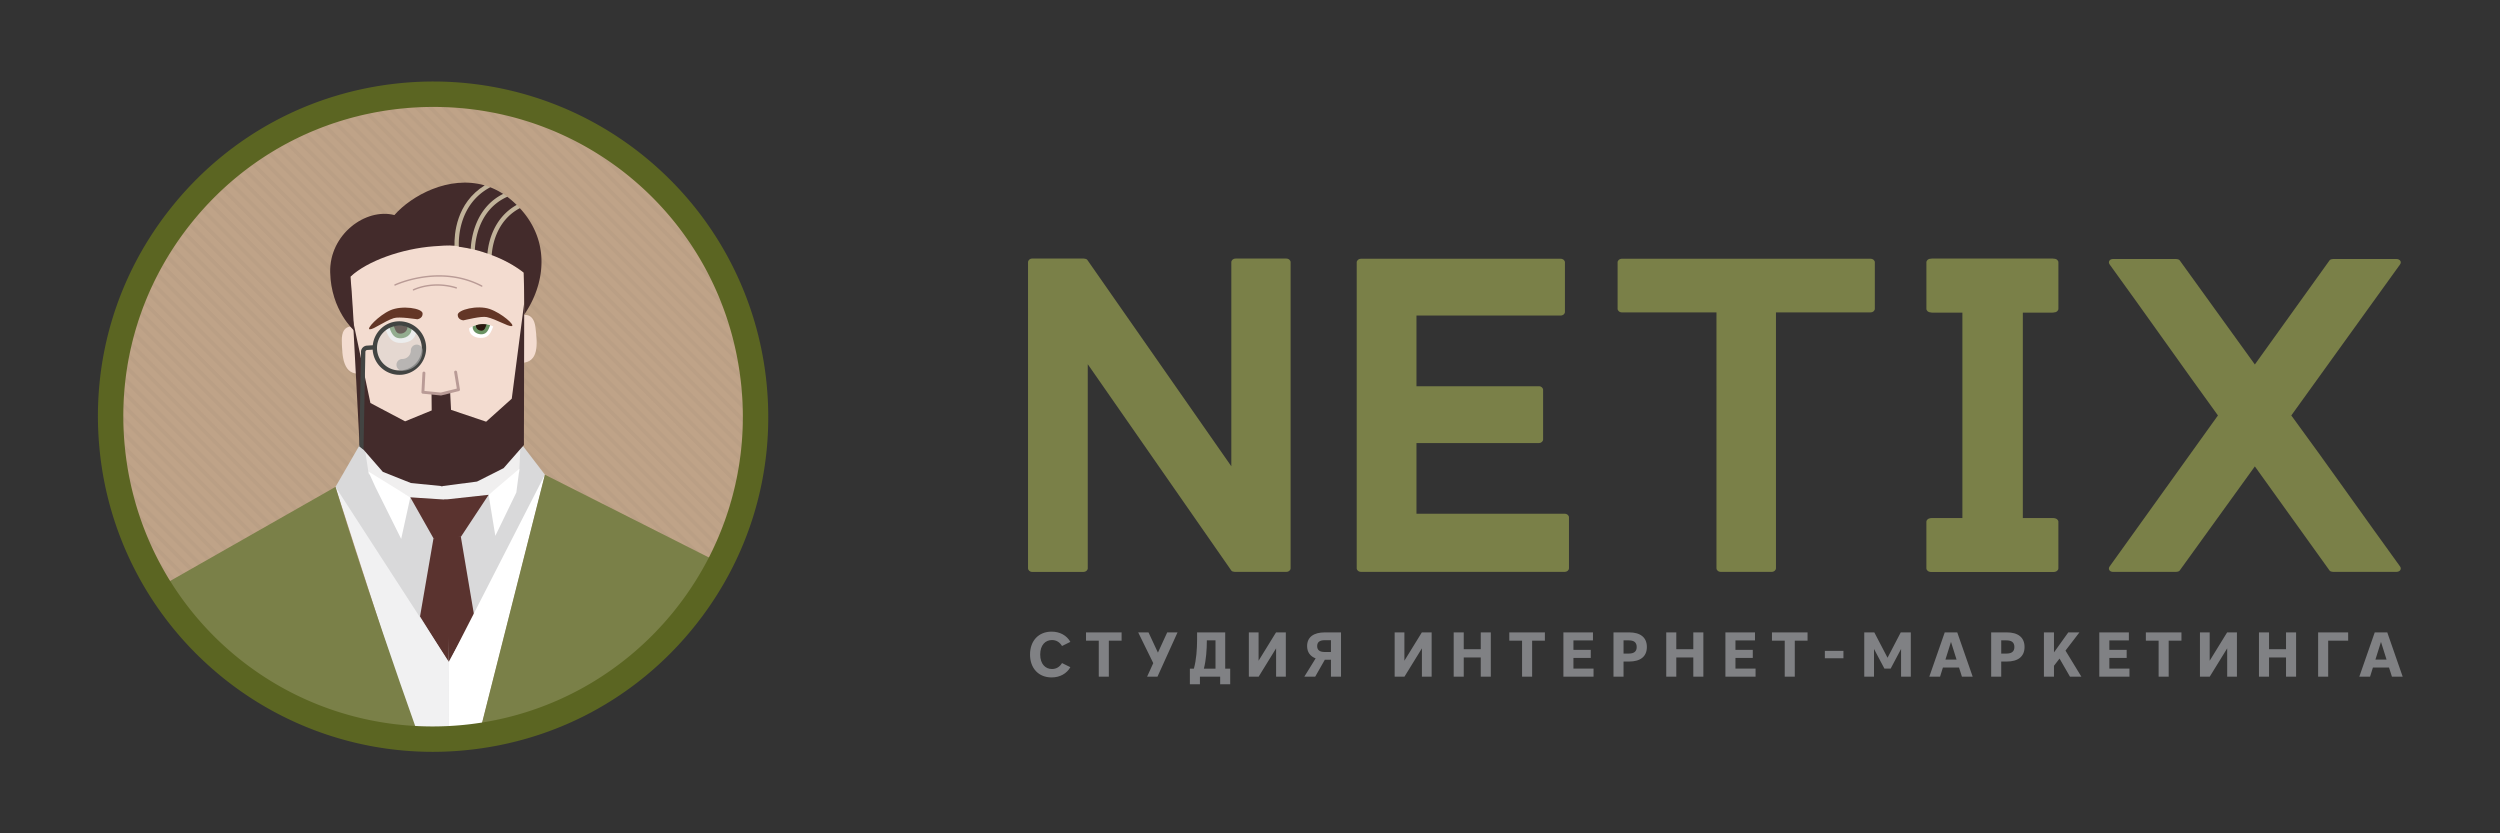 <svg xmlns="http://www.w3.org/2000/svg" xmlns:xlink="http://www.w3.org/1999/xlink" width="212.622" height="70.866"><rect width="100%" height="100%" fill="#333333" stroke="none"/><circle fill="#BFA388" cx="36.868" cy="35.514" r="27.577"/><g opacity=".07"><defs><circle id="a" opacity=".07" cx="36.85" cy="35.718" r="27.019"/></defs><clipPath id="b"><use xlink:href="#a" overflow="visible"/></clipPath><g clip-path="url(#b)"><path fill="#7D6A59" d="M-5.308 32.466l44.397 44.397-.232.231-44.396-44.397zm.555-.614L39.644 76.25l-.232.231-44.396-44.397zm.555-.614L40.2 75.635l-.231.231L-4.43 31.469zm.556-.613L40.755 75.02l-.232.232-44.396-44.397zm.555-.615L41.31 74.408l-.231.231-44.397-44.396zm.555-.613l44.396 44.397-.23.231-44.398-44.397zm.555-.614L42.42 73.18l-.232.231-44.396-44.397zm.555-.613l44.397 44.396-.231.231L-1.653 28.4zm.555-.615L43.53 71.952l-.231.231-44.397-44.397zm.557-.613l44.396 44.396-.231.232L-.542 27.173zm.554-.614L44.64 70.725l-.23.231L.011 26.56zm.555-.614l44.397 44.397-.232.231L.568 25.945zm.555-.614l44.397 44.397-.232.231L1.123 25.331zm.556-.614l44.396 44.397-.231.231L1.678 24.717zm.554-.614l44.397 44.397-.231.231L2.233 24.103zm.556-.612l44.396 44.396-.23.231L2.787 23.491zm.555-.615l44.397 44.397-.232.231L3.344 22.876zm.555-.614l44.397 44.397-.232.231L3.9 22.262zm.555-.614l44.397 44.397-.231.231L4.454 21.648zm.555-.614L49.637 65.2l-.231.23L5.009 21.035zm.556-.613l44.396 44.397-.231.231L5.564 20.422zm.554-.614l44.397 44.397-.23.231L6.12 19.808zm.556-.614L51.303 63.36l-.232.231L6.675 19.193zm.555-.614l44.397 44.397-.231.231L7.23 18.58zm.555-.613L52.412 62.13l-.23.232L7.783 17.966zm.555-.614l44.397 44.397-.231.231L8.34 17.353zm.556-.614l44.396 44.397-.23.231L8.895 16.74zm.555-.614L54.079 60.29l-.232.231L9.451 16.125zm.555-.613l44.397 44.396-.231.231L10.006 15.51zm.555-.615L55.19 59.062l-.231.231L10.56 14.896zm.555-.613l44.396 44.396-.23.232-44.398-44.397zm.556-.614l44.396 44.397-.23.231L11.67 13.67zm.555-.614l44.397 44.397-.232.231-44.396-44.396zm.555-.614L57.41 56.607l-.231.231-44.397-44.396zm.555-.613l44.396 44.397-.231.23-44.397-44.396zm.555-.614L58.519 55.38l-.23.23L13.89 11.215zm.556-.613l44.396 44.396-.23.231-44.398-44.396zm.555-.615L59.63 54.152l-.23.231L15.001 9.987zm.555-.614l44.397 44.397-.232.231L15.558 9.373zm.554-.613L60.74 52.925l-.231.231L16.112 8.759zm.556-.614L61.295 52.31l-.23.23L16.666 8.146zm.555-.614L61.85 51.697l-.232.23L17.223 7.532zm.556-.613l44.396 44.396-.23.231L17.777 6.918zm.555-.615L62.962 50.47l-.232.231L18.334 6.304zm.555-.612l44.396 44.396-.231.231L18.888 5.69zm.555-.615L64.07 49.242l-.231.231L19.443 5.076zm.555-.615l44.397 44.398-.232.23L20 4.463zm.556-.612l44.396 44.396-.23.232L20.553 3.849zm.554-.614L65.739 47.4l-.232.231L21.11 3.235zm.555-.614l44.397 44.397-.231.231L21.664 2.621zm.555-.614l44.397 44.397-.231.231L22.219 2.007zm.556-.614l44.396 44.397-.23.23L22.773 1.394zm.554-.614l44.398 44.397-.232.23L23.33.78zm.557-.613L68.514 44.33l-.232.232L23.886.166zm.554-.614l44.397 44.397-.231.231L24.44-.448zm.556-.614l44.396 44.397-.231.231L24.995-1.062zm.555-.614L70.178 42.49l-.23.231L25.55-1.676zm.555-.614l44.396 44.397-.23.23L26.105-2.29zm.556-.613l44.396 44.396-.23.232L26.66-2.903zm.554-.614L71.844 40.65l-.231.231L27.216-3.516zm.556-.614l44.396 44.397-.231.231L27.771-4.13zm.555-.614l44.396 44.397-.23.231L28.325-4.745zm.555-.614L73.51 38.807l-.232.231L28.882-5.359zm.556-.613l44.396 44.396-.23.232L29.436-5.972zm.554-.614L74.62 37.58l-.231.231L29.992-6.585zm.555-.613l44.397 44.396-.231.231L30.547-7.199zm.556-.615L75.73 36.352l-.23.231L31.101-7.814zm.555-.614l44.396 44.397-.23.231L31.657-8.428z"/></g></g><path fill="#D9D9DA" d="M30.583 37.862l-2.048 3.544 7.82 21.997 2.039-.205-.658-21.84zm10.035 25.114l-2.224.222-.658-21.84 6.744-3.423 1.863 2.437z"/><path fill="#F3DCD0" d="M44.286 26.858s1.068-.479 1.252.974c.184 1.453.294 2.987-1.18 3.032-1.474.045-.072-4.006-.072-4.006zm-14.112.933s-1.125-.324-1.103 1.14c.022 1.464.129 2.998 1.595 2.836 1.466-.163-.492-3.976-.492-3.976z"/><path fill="#F3DCD0" d="M37.058 20.845l.72 19.944s-4.445-.154-6.905-2.695c-.495-3.279-1.065-14.565-1.065-14.565s1.622-2.188 7.25-2.684z"/><path fill="#F3DCD0" d="M36.909 20.851l.719 19.944s4.661-.719 6.936-3.427c-.019-2.133.021-7.077.02-10.613 0-2.083-.043-3.569-.043-3.569-2.704-2.056-5.395-2.48-7.632-2.335z"/><path fill="#633626" d="M39.414 27.245s-.484-.028-.486-.465c-.002-.437 1.683-.855 2.717-.501s2.223 1.421 1.872 1.456c-.35.035-1.274-.574-2.115-.766-.472-.107-1.875.26-1.988.276zm-3.916-.091s.479-.071.443-.506c-.037-.435-1.752-.702-2.751-.257-.998.445-2.088 1.613-1.736 1.617.352.004 1.218-.685 2.039-.951.461-.15 1.891.09 2.005.097z"/><path fill="#FFF" d="M39.903 27.91s1.074-.654 2.045-.142c-.198.519-.361.91-.902.964-.54.053-1.165-.169-1.143-.822z"/><path fill="#6A9363" d="M40.197 27.767s.755-.35 1.492-.109c-.145.38-.269.73-.665.769-.395.04-.843-.182-.827-.66z"/><path fill="#29160D" d="M40.471 27.671s.35-.164.911-.081c-.091.24-.145.506-.394.531-.25.024-.527-.149-.517-.45z"/><path fill="#FFF" d="M35.382 28.101s-1.382-.842-2.633-.183c.255.668.465 1.171 1.161 1.241.696.07 1.5-.216 1.472-1.058z"/><path fill="#6A9363" d="M35.003 27.918s-.972-.45-1.921-.141c.186.489.347.94.856.99.509.052 1.086-.234 1.065-.849z"/><path fill="#29160D" d="M34.651 27.794s-.45-.211-1.173-.104c.117.308.187.651.508.683.321.032.678-.191.665-.579z"/><path fill="#B99B96" d="M40.971 24.391a.06.06 0 0 1-.029-.007c-3.551-1.859-7.281-.111-7.318-.093a.062.062 0 1 1-.054-.112c.038-.018 3.824-1.792 7.429.095.03.016.042.054.026.084a.059.059 0 0 1-.054.033z"/><path fill="#B99B96" d="M35.171 24.712a.062.062 0 0 1-.026-.119c1.074-.486 2.485-.55 3.68-.168a.062.062 0 0 1-.038.118c-1.168-.374-2.543-.312-3.591.162a.047.047 0 0 1-.025.007z"/><path fill="#F0EFEF" d="M31.066 38.417l.293 1.895 3.538 1.986 2.863.201 3.796-.415 2.599-1.934.098-1.977z"/><path fill="#432B2B" d="M44.584 25.748l-1.059 8.16-2.179 1.957-2.985-1.008-.075-1.473-.79.127v7.847l3.073-.401 2.261-1.141 1.73-1.972z"/><path fill="#FFF" d="M31.326 40.099l.606 1.337 2.188 4.4.777-3.538zm12.853-.239l-.265 2.025-1.786 3.689-.572-3.49z"/><path fill="#5A332F" d="M38.163 45.946l-1.295-.163-1.971-3.485 3.087.201z"/><path fill="#5A332F" d="M37.939 45.722l1.257-.063 2.36-3.575-3.796.415.179 3.223"/><path fill="#5A332F" d="M35.723 52.428l2.418 3.891.022-10.821-1.295.285z"/><path fill="#5A332F" d="M38.141 56.319l2.197-3.891-1.142-6.769-1.257-.161z"/><path fill="#F1F1F2" d="M28.535 41.406l9.651 14.904-.036 6.372-2.734.097z"/><path fill="#FFF" d="M38.186 56.31l8.157-15.938-5.725 22.604-2.468-.002z"/><path fill="#7A8048" d="M61.44 47.993l-15.097-7.621-5.725 22.604s15.304-2.931 20.822-14.983zm-32.905-6.587l-14.643 8.332s8.245 12.847 21.818 13.14c-4.849-13.639-7.175-21.472-7.175-21.472z"/><path fill="#432B2B" d="M30.023 27.262l1.48 7.013 2.95 1.559 2.262-.927-.014-1.475.839.078.119 7.841-2.71-.27-2.391-.952-1.975-2.267z"/><path fill="#C1B39A" d="M41.224 15.767s1.753.445 2.988 1.937a81.129 81.129 0 0 0-2.392 3.992s-1.139-.492-3.165-.797c-.412-2.758 1.78-5.289 2.569-5.132z"/><path fill="#432B2B" d="M40.388 21.238c.381.091.742.215 1.068.324.074-.867.477-3.012 2.488-4.134a8.701 8.701 0 0 0-.505-.461 6.944 6.944 0 0 0-.294-.232c-2.411 1.074-2.727 3.671-2.757 4.503z"/><path fill="#432B2B" d="M41.695 15.927c-2.604 1.395-2.706 4.212-2.67 5.06.355.048.69.106 1.01.173.049-.945.411-3.498 2.759-4.67a5.955 5.955 0 0 0-1.099-.563zm2.517 1.778c-2.029 1.073-2.348 3.264-2.392 3.992 1.74.646 2.722 1.489 2.722 1.489s.051 1.566.043 3.569c1.738-2.508 2.303-6.166-.373-9.05z"/><path fill="#432B2B" d="M41.224 15.767c-3.04-.884-6.247.882-7.681 2.524-2.435-.63-5.536 1.636-5.462 4.874.075 3.238 2.037 4.95 2.037 4.95s-.192-3.391-.311-4.585c1.435-1.339 4.37-2.376 7.059-2.581.555-.042 1.296-.103 1.788-.049-.026-.95.131-3.634 2.57-5.133z"/><circle opacity=".4" fill="#D0D2D3" cx="33.999" cy="29.608" r="2.074"/><path fill="#424442" d="M36.233 29.376a2.28 2.28 0 0 0-2.493-2.039 2.271 2.271 0 0 0-2.036 2.026l-.497.031a.54.54 0 0 0-.505.57l-.14 8.016.352.262.161-8.3a.169.169 0 0 1 .156-.176l.466-.029c.002.031.002.062.005.093a2.28 2.28 0 0 0 2.493 2.039 2.281 2.281 0 0 0 2.038-2.493zm-2.076 2.121a1.907 1.907 0 0 1-2.089-2.037 1.9 1.9 0 0 1 1.71-1.752 1.907 1.907 0 0 1 2.085 1.705 1.906 1.906 0 0 1-1.706 2.084z"/><path opacity=".71" fill="#A6A6A6" d="M34.219 31.53a.5.5 0 0 1 0-1 .723.723 0 0 0 .722-.721.5.5 0 0 1 1 0 1.724 1.724 0 0 1-1.722 1.721z"/><path fill="#B99B96" d="M37.496 33.636l-.012-.001-1.529-.152a.125.125 0 0 1-.112-.13l.086-1.631a.126.126 0 0 1 .131-.118.125.125 0 0 1 .118.131l-.08 1.513 1.389.138 1.366-.339-.226-1.381a.125.125 0 0 1 .103-.143.125.125 0 0 1 .143.103l.245 1.495a.125.125 0 0 1-.093.141l-1.498.372-.031.002z"/><path fill="#5B6522" d="M36.801 63.943a28.43 28.43 0 0 1-19.037-7.32 28.43 28.43 0 0 1-9.291-18.345c-.759-7.576 1.478-14.993 6.299-20.886 4.82-5.893 11.647-9.556 19.222-10.315a28.43 28.43 0 0 1 21.91 7.176 28.43 28.43 0 0 1 9.291 18.344c.758 7.576-1.478 14.993-6.299 20.886-4.82 5.893-11.647 9.556-19.222 10.315-.954.097-1.92.145-2.873.145zm.066-54.849c-.881 0-1.776.045-2.658.133-7.001.701-13.311 4.087-17.766 9.533-4.455 5.446-6.522 12.302-5.821 19.303 1.354 13.523 12.608 23.72 26.179 23.72.881 0 1.775-.045 2.658-.133 14.453-1.447 25.034-14.383 23.587-28.836-1.355-13.522-12.609-23.72-26.179-23.72z"/><g fill="#7A8048"><path d="M109.765 48.335c0 .152-.152.304-.379.304h-4.361c-.076 0-.266-.038-.303-.114l-12.209-17.55v17.361c0 .152-.152.304-.379.304h-4.36c-.19 0-.341-.152-.341-.304V22.295c0-.152.151-.305.341-.305h4.398c.076 0 .266.038.303.114l12.247 17.551v-17.36c0-.152.152-.305.379-.305h4.285c.227 0 .379.152.379.305v26.04zm10.704-21.497v6.011h10.429c.19 0 .341.152.341.304v4.223c0 .152-.152.304-.341.304h-10.429v6.012h12.59c.228 0 .38.152.38.304v4.338c0 .152-.152.304-.38.304h-17.293c-.227 0-.379-.152-.379-.304V22.31c0-.152.152-.304.379-.304h16.951c.227 0 .379.152.379.304v4.224c0 .152-.152.304-.379.304h-12.248zm38.983-.573c0 .152-.152.304-.38.304h-8.028v21.766c0 .152-.152.304-.38.304h-4.3c-.228 0-.38-.152-.38-.304V26.57h-8.029c-.228 0-.38-.152-.38-.304v-3.957c0-.152.152-.304.38-.304h21.118c.228 0 .38.152.38.304v3.956zm12.567.304v17.505h2.663c.229 0 .381.152.381.304v3.958c0 .152-.152.304-.381.304h-10.465c-.228 0-.38-.152-.38-.304v-3.958c0-.152.152-.304.38-.304h2.702V26.569h-2.549c-.229 0-.381-.152-.381-.304v-3.957c0-.152.152-.305.381-.305h10.16c.229 0 .381.152.381.305v3.957c0 .152-.152.304-.381.304h-2.511z"/><path d="M174.531 44.073c.229 0 .381.152.381.304v3.957c0 .152-.152.305-.381.305h-10.16c-.229 0-.381-.152-.381-.305v-3.957c0-.152.152-.304.381-.304h2.549V26.569h-2.702c-.228 0-.38-.152-.38-.304v-3.958c0-.152.152-.304.38-.304h10.465c.229 0 .381.152.381.304v3.958c0 .152-.152.304-.381.304h-2.663v17.505h2.511zm14.102-8.74c-3.063-4.22-6.126-8.592-9.189-12.812-.191-.228-.038-.494.268-.494h5.36c.077 0 .268.038.306.114l6.394 8.858 6.355-8.858c.038-.076.23-.114.306-.114h5.36c.345 0 .498.266.306.494l-9.227 12.812c3.101 4.22 6.164 8.592 9.227 12.812.191.228.039.494-.306.494h-5.36c-.076 0-.268-.038-.306-.114l-6.355-8.858-6.394 8.858c-.038.076-.229.114-.306.114h-5.36c-.307 0-.46-.266-.268-.494l9.189-12.812z"/></g><path d="M89.436 53.72c.71 0 1.285.322 1.597.871l-.71.35c-.199-.328-.484-.506-.855-.506-.559 0-1 .425-1 1.232 0 .806.441 1.231 1 1.231.371 0 .656-.177.855-.505l.71.35c-.312.548-.887.871-1.597.871-1.097 0-1.833-.769-1.833-1.946-.001-1.179.736-1.948 1.833-1.948zm4.014.769h-1.086v-.705h3.027v.705h-1.086v3.059h-.855v-3.059zm5.03 1.016l.79-1.721h.877l-1.704 3.764h-.882l.522-1.15-1.28-2.613h.876l.801 1.72zm6.149 2.689h-.855v-.645h-1.721v.645h-.855v-1.323h.339c.21-.737.274-1.71.274-2.452v-.635h2.392v3.087h.425v1.323zm-1.252-1.323v-2.409h-.737c0 .774-.059 1.672-.253 2.409h.99zm5.982.677h-.828V55.14l-1.484 2.409h-.834v-3.764h.828v2.409l1.484-2.409h.833v3.763zm3.321-3.764h1.371v3.764h-.855v-1.436h-.522l-.817 1.436h-.925l.962-1.554c-.452-.172-.726-.522-.726-1.043.001-.784.576-1.167 1.512-1.167zm-.006 1.668h.522v-1.006h-.522c-.43 0-.65.161-.65.505s.22.501.65.501zm9.086 2.096h-.828V55.14l-1.484 2.409h-.834v-3.764h.828v2.409l1.484-2.409h.833v3.763zm1.875-3.764h.855v1.43h1.446v-1.43h.855v3.764h-.855v-1.629h-1.446v1.629h-.855v-3.764zm5.816.705h-1.086v-.705h3.027v.705h-1.086v3.059h-.855v-3.059zm3.514-.705h2.516v.683h-1.661v.806h1.473v.683h-1.473v.909h1.71v.683h-2.564v-3.764zm5.589 2.479h-.473v1.285h-.855v-3.764h1.328c.946 0 1.511.414 1.511 1.242 0 .823-.564 1.237-1.511 1.237zm-.037-1.801h-.436v1.124h.436c.446 0 .683-.167.683-.559-.001-.398-.237-.565-.683-.565zm3.196-.678h.855v1.43h1.446v-1.43h.855v3.764h-.855v-1.629h-1.446v1.629h-.855v-3.764zm5.031 0h2.516v.683h-1.661v.806h1.473v.683h-1.473v.909h1.71v.683h-2.564v-3.764zm5.046.705h-1.086v-.705h3.027v.705h-1.086v3.059h-.855v-3.059zm3.412 1.495v-.629h1.581v.629h-1.581zm5.067.882l-.887-1.672v2.355h-.828v-3.764h.855l1.124 2.156 1.124-2.156h.855v3.764h-.828v-2.355l-.887 1.672h-.528zm7.505.682h-.914l-.247-.774h-1.371l-.242.774h-.914l1.312-3.764h1.064l1.312 3.764zm-2.317-1.451h.946l-.473-1.505-.473 1.505zm5.218.166h-.473v1.285h-.855v-3.764h1.328c.946 0 1.511.414 1.511 1.242 0 .823-.564 1.237-1.511 1.237zm-.037-1.801h-.436v1.124h.436c.446 0 .683-.167.683-.559-.001-.398-.237-.565-.683-.565zm4.052 1.022l1.215-1.699h.946l-1.183 1.548 1.349 2.215h-.968l-.887-1.538-.473.613v.925h-.855v-3.764h.855v1.7zm3.852-1.7h2.517v.683h-1.661v.806h1.473v.683h-1.473v.909h1.71v.683h-2.565v-3.764zm5.047.705h-1.086v-.705h3.027v.705h-1.086v3.059h-.855v-3.059zm6.659 3.059h-.828V55.14l-1.484 2.409h-.833v-3.764h.828v2.409l1.484-2.409h.833v3.763zm1.875-3.764h.855v1.43h1.446v-1.43h.855v3.764h-.855v-1.629h-1.446v1.629h-.855v-3.764zm5.031 0h2.554v.705h-1.699v3.059h-.855v-3.764zm7.191 3.764h-.914l-.247-.774h-1.371l-.242.774h-.914l1.312-3.764h1.065l1.311 3.764zm-2.318-1.451h.946l-.473-1.505-.473 1.505z" fill="#808184"/><path fill="none" d="M0 0h212.622v70.866H0z"/></svg>
